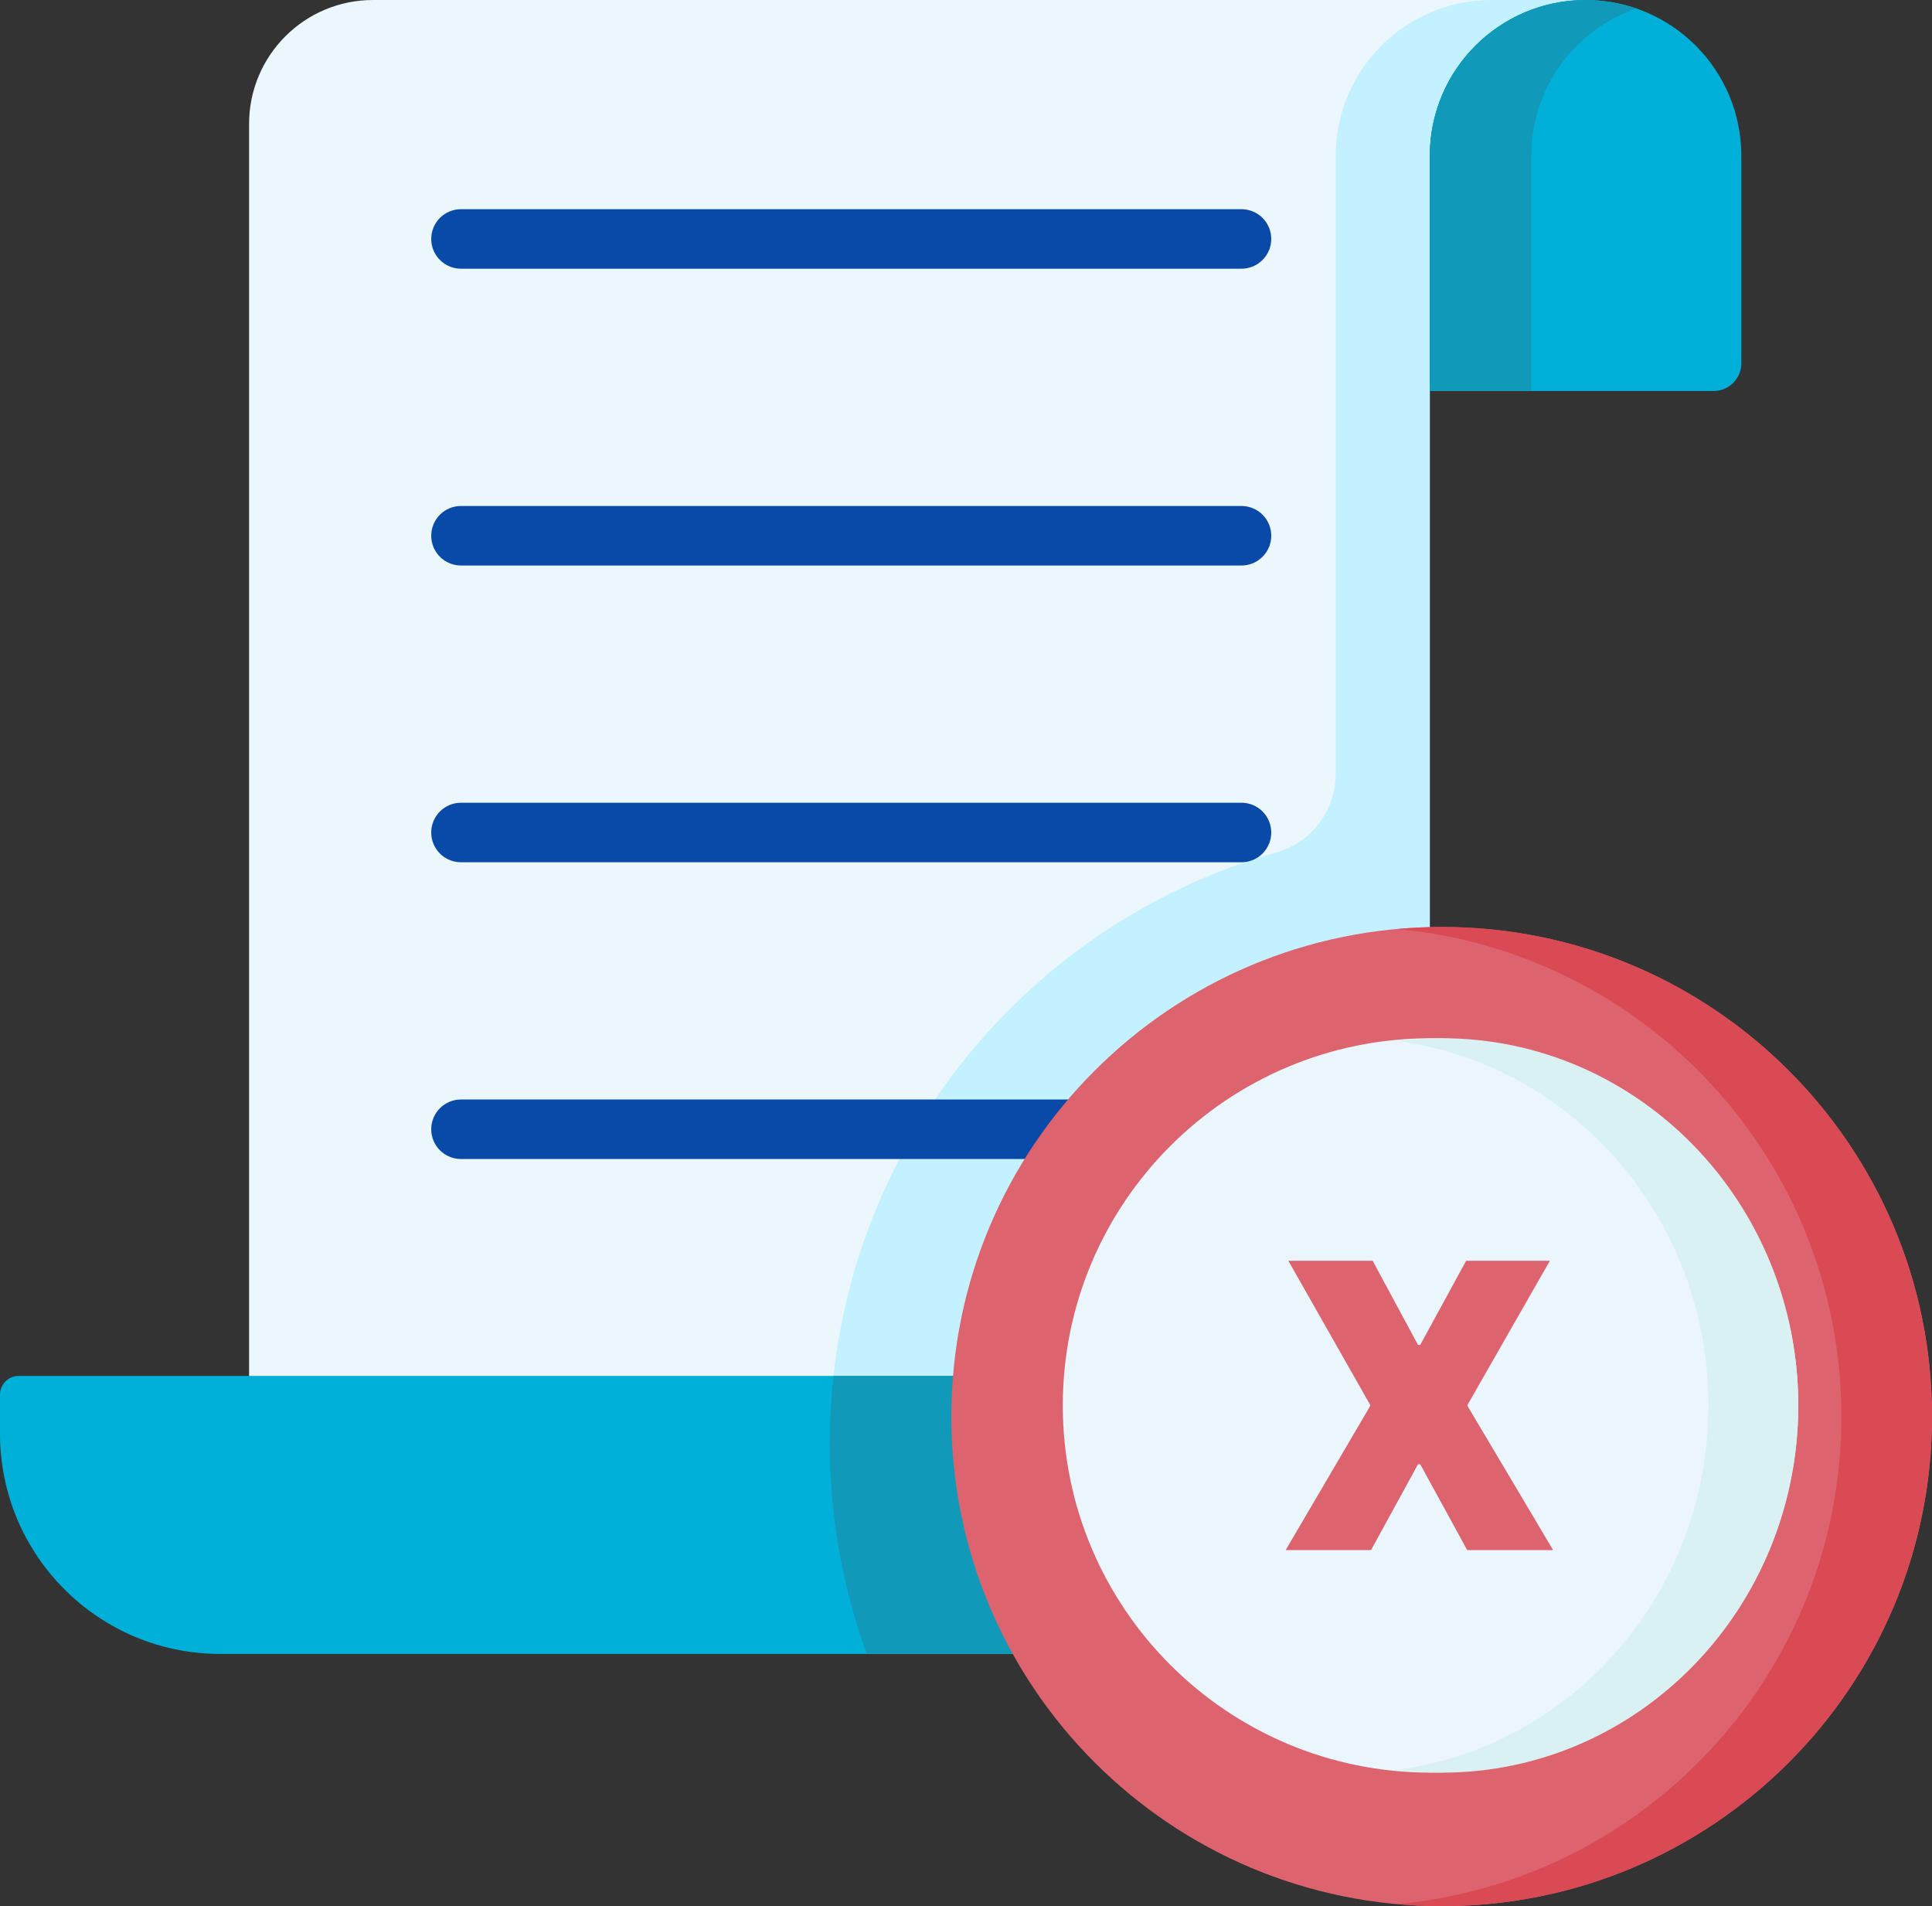 <svg width="148" height="146" viewBox="0 0 148 146" fill="none" xmlns="http://www.w3.org/2000/svg">
<rect x="0" y="0" width="148" height="146" fill="#333333" stroke="none"/>
<path d="M109.528 11.934C109.528 5.343 114.871 0 121.462 0H28.572C23.33 0 19.081 4.249 19.081 9.49V117.562H109.527V29.947V23.868V11.934H109.528Z" fill="#EBF7FC"/>
<path d="M114.257 0C107.666 0 102.323 5.343 102.323 11.934V59.26C102.323 62.044 100.494 64.522 97.814 65.277C78.051 70.85 63.566 89.01 63.566 110.555C63.566 116.22 64.567 121.65 66.402 126.679H102.323H109.528V63.527V29.947V11.934C109.528 5.343 114.871 0 121.462 0H114.257Z" fill="#C3F1FF"/>
<path d="M95.104 20.581H35.313C34.055 20.581 33.034 19.561 33.034 18.302C33.034 17.043 34.054 16.023 35.313 16.023H95.104C96.363 16.023 97.383 17.043 97.383 18.302C97.383 19.561 96.363 20.581 95.104 20.581Z" fill="#094AA9"/>
<path d="M95.104 43.314H35.314C34.055 43.314 33.034 42.294 33.034 41.034C33.034 39.775 34.054 38.755 35.314 38.755H95.104C96.363 38.755 97.383 39.775 97.383 41.034C97.383 42.294 96.363 43.314 95.104 43.314Z" fill="#094AA9"/>
<path d="M95.104 66.044H35.314C34.055 66.044 33.034 65.024 33.034 63.764C33.034 62.505 34.054 61.485 35.314 61.485H95.104C96.363 61.485 97.383 62.505 97.383 63.764C97.383 65.024 96.363 66.044 95.104 66.044Z" fill="#094AA9"/>
<path d="M95.104 88.773H35.314C34.055 88.773 33.034 87.753 33.034 86.494C33.034 85.235 34.054 84.214 35.314 84.214H95.104C96.363 84.214 97.383 85.235 97.383 86.494C97.383 87.753 96.363 88.773 95.104 88.773Z" fill="#094AA9"/>
<path d="M98.624 126.68H16.873C7.554 126.68 0 119.125 0 109.807V106.819C0 106.029 0.64 105.389 1.43 105.389H98.624V126.68Z" fill="#00B0D9"/>
<path d="M63.566 110.556C63.566 116.22 64.567 121.65 66.402 126.68H98.624V105.389H63.849C63.664 107.086 63.566 108.809 63.566 110.556Z" fill="#1099B9"/>
<path d="M131.271 29.947H109.527V11.934C109.527 5.343 114.87 0 121.461 0C128.052 0 133.395 5.343 133.395 11.934V27.822C133.396 28.996 132.445 29.947 131.271 29.947Z" fill="#00B0D9"/>
<path d="M125.349 0.651C124.13 0.231 122.824 0 121.462 0C114.871 0 109.528 5.343 109.528 11.934V29.947H117.303V11.934C117.303 6.705 120.668 2.264 125.349 0.651Z" fill="#1099B9"/>
<path d="M110.439 146C131.183 146 148 129.211 148 108.5C148 87.789 131.183 71 110.439 71C89.695 71 72.878 87.789 72.878 108.5C72.878 129.211 89.695 146 110.439 146Z" fill="#DD636E"/>
<path d="M109.585 135.773C125.144 135.773 137.756 123.181 137.756 107.648C137.756 92.115 125.144 79.523 109.585 79.523C94.027 79.523 81.415 92.115 81.415 107.648C81.415 123.181 94.027 135.773 109.585 135.773Z" fill="#EBF5FC"/>
<path d="M110.496 71C109.325 71 108.168 71.056 107.025 71.161C126.11 72.913 141.058 88.96 141.058 108.5C141.058 128.04 126.11 144.087 107.024 145.839C108.168 145.943 109.325 146 110.496 146C131.209 146 148 129.211 148 108.5C148 87.79 131.209 71 110.496 71Z" fill="#DA4A54"/>
<path d="M110.466 79.523C109.3 79.523 108.152 79.599 107.024 79.746C120.471 81.49 130.872 93.317 130.872 107.648C130.872 121.98 120.471 133.807 107.024 135.551C108.152 135.698 109.3 135.773 110.466 135.773C125.538 135.773 137.756 123.181 137.756 107.648C137.756 92.115 125.538 79.523 110.466 79.523Z" fill="#DAF1F4"/>
<path d="M105.152 96.568H98.695L104.986 107.648L98.488 118.727H105.027L108.628 112.149H108.794L112.395 118.727H118.976L112.395 107.648L118.727 96.568H112.312L108.794 103.017H108.628L105.152 96.568Z" fill="#DD636E"/>
</svg>
